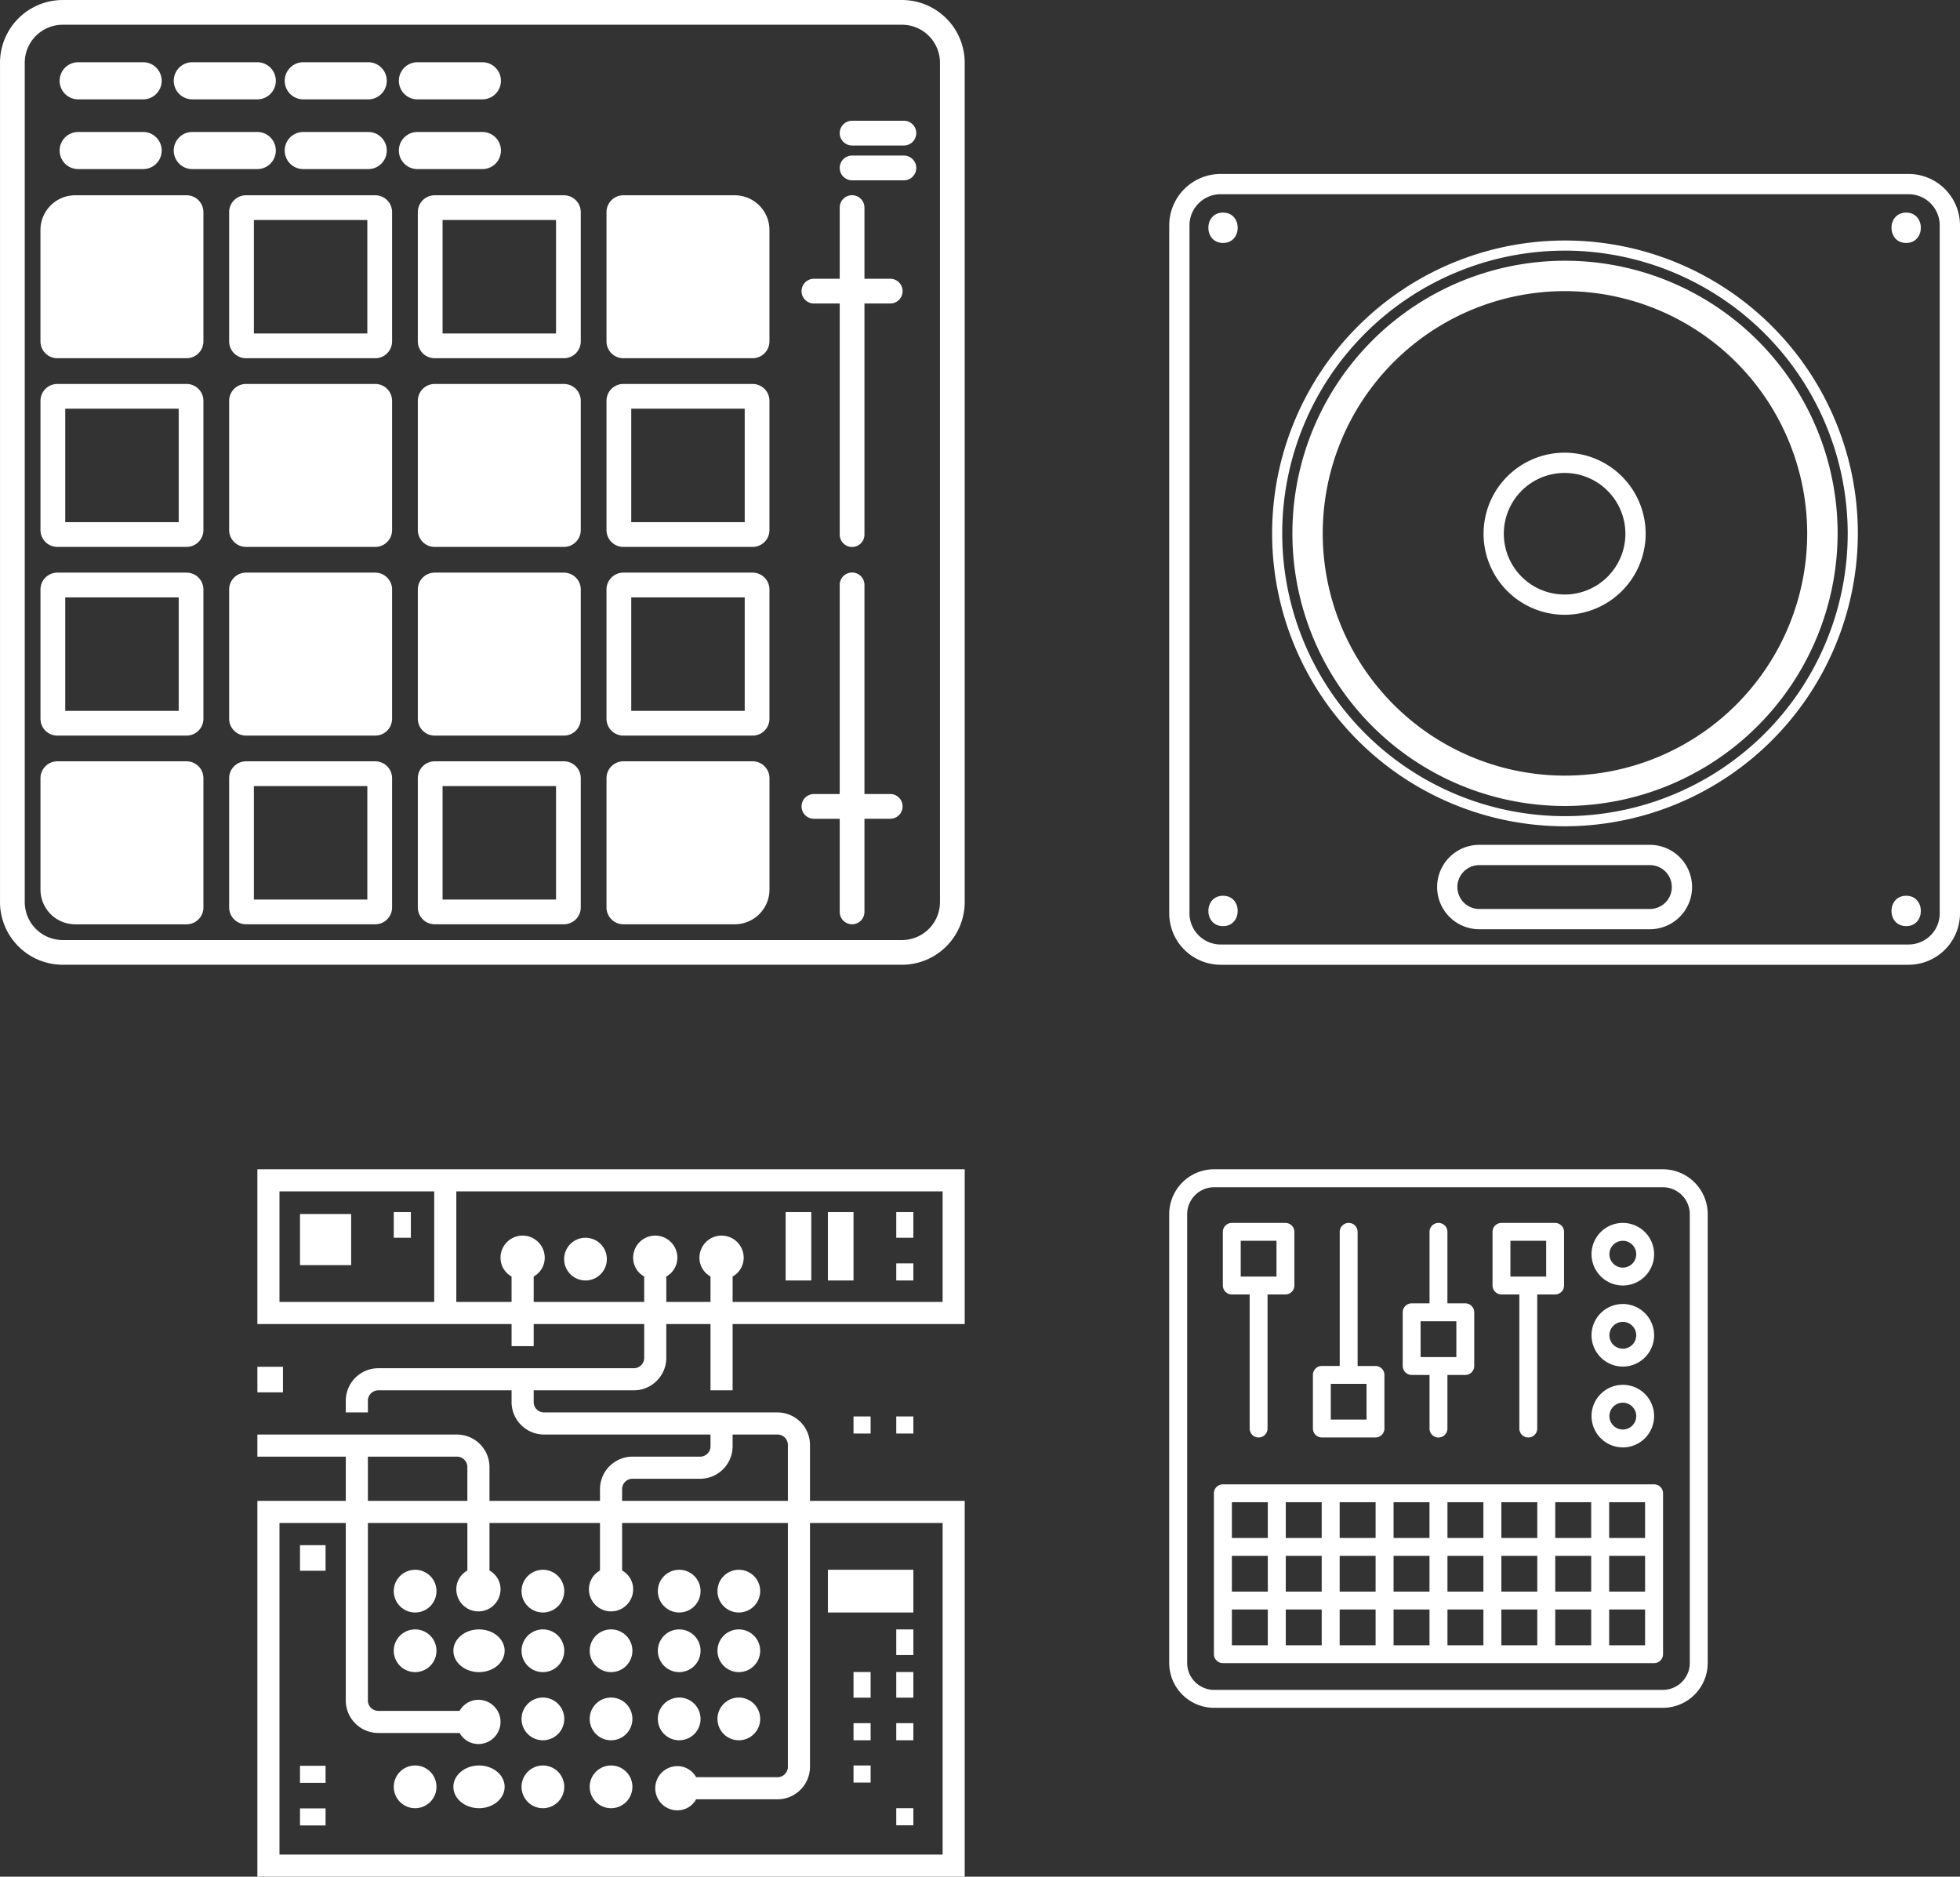 <svg xmlns="http://www.w3.org/2000/svg" width="100%" height="100%" viewBox="0 0 287.536 275.295">
  <rect x="0" y="0" width="287.536" height="275.295" fill="#333333" stroke="none"/>
  <g id="Group_70" data-name="Group 70" transform="translate(-1222.474 -291.474)">
    <g id="noun_launchpad_1731196" transform="translate(1222.474 291.474)">
      <g id="Group_14" data-name="Group 14" transform="translate(0)">
        <path id="Path_65" data-name="Path 65" d="M143.322,11H20.2A9.211,9.211,0,0,0,11,20.2V143.322a9.211,9.211,0,0,0,9.2,9.2H143.322a9.211,9.211,0,0,0,9.2-9.2V20.2A9.211,9.211,0,0,0,143.322,11Zm5.572,132.325a5.579,5.579,0,0,1-5.572,5.572H20.2a5.579,5.579,0,0,1-5.572-5.572V20.2A5.579,5.579,0,0,1,20.2,14.626H143.322a5.579,5.579,0,0,1,5.572,5.572V143.322Z" transform="translate(-10.998 -10.998)" fill="#fff"/>
        <path id="Path_66" data-name="Path 66" d="M35.7,72.561H16.741a2.475,2.475,0,0,0-2.472,2.472V91.371a5.1,5.1,0,0,0,5.1,5.1H35.7a2.475,2.475,0,0,0,2.472-2.472V75.033A2.475,2.475,0,0,0,35.7,72.561Z" transform="translate(-8.33 39.12)" fill="#fff"/>
        <path id="Path_67" data-name="Path 67" d="M35.7,26.788H19.365a5.1,5.1,0,0,0-5.1,5.1V48.22a2.475,2.475,0,0,0,2.472,2.472H35.7a2.475,2.475,0,0,0,2.472-2.472V29.26A2.475,2.475,0,0,0,35.7,26.788Z" transform="translate(-8.33 1.858)" fill="#fff"/>
        <path id="Path_68" data-name="Path 68" d="M78.853,26.788H62.515a2.475,2.475,0,0,0-2.472,2.472V48.22a2.475,2.475,0,0,0,2.472,2.472H81.476a2.475,2.475,0,0,0,2.472-2.472V31.883A5.1,5.1,0,0,0,78.853,26.788Z" transform="translate(28.932 1.858)" fill="#fff"/>
        <path id="Path_69" data-name="Path 69" d="M81.476,72.561H62.515a2.475,2.475,0,0,0-2.472,2.472V93.994a2.475,2.475,0,0,0,2.472,2.472H78.853a5.1,5.1,0,0,0,5.1-5.1V75.033A2.475,2.475,0,0,0,81.476,72.561Z" transform="translate(28.932 39.12)" fill="#fff"/>
        <path id="Path_70" data-name="Path 70" d="M35.7,57.3H16.741a2.474,2.474,0,0,0-2.472,2.471V78.735a2.475,2.475,0,0,0,2.472,2.472H35.7a2.475,2.475,0,0,0,2.472-2.472V59.775A2.474,2.474,0,0,0,35.7,57.3ZM34.544,77.577H17.9V60.934H34.544Z" transform="translate(-8.33 26.702)" fill="#fff"/>
        <path id="Path_71" data-name="Path 71" d="M35.7,42.045H16.741a2.475,2.475,0,0,0-2.472,2.472V63.478a2.475,2.475,0,0,0,2.472,2.472H35.7a2.475,2.475,0,0,0,2.472-2.472V44.517A2.475,2.475,0,0,0,35.7,42.045ZM34.544,62.32H17.9V45.676H34.544Z" transform="translate(-8.33 14.279)" fill="#fff"/>
        <path id="Path_72" data-name="Path 72" d="M50.961,72.561H32a2.475,2.475,0,0,0-2.472,2.472V93.994A2.475,2.475,0,0,0,32,96.466H50.96a2.474,2.474,0,0,0,2.471-2.472V75.033A2.474,2.474,0,0,0,50.961,72.561ZM49.8,92.836H33.158V76.192H49.8Z" transform="translate(4.089 39.12)" fill="#fff"/>
        <path id="Path_73" data-name="Path 73" d="M50.961,26.788H32a2.475,2.475,0,0,0-2.472,2.472V48.22A2.475,2.475,0,0,0,32,50.692H50.96a2.474,2.474,0,0,0,2.471-2.472V29.26A2.474,2.474,0,0,0,50.961,26.788ZM49.8,47.062H33.158V30.418H49.8Z" transform="translate(4.089 1.858)" fill="#fff"/>
        <path id="Path_74" data-name="Path 74" d="M50.961,57.3H32a2.474,2.474,0,0,0-2.472,2.471V78.735A2.475,2.475,0,0,0,32,81.207H50.96a2.474,2.474,0,0,0,2.471-2.472V59.775A2.474,2.474,0,0,0,50.961,57.3Z" transform="translate(4.089 26.702)" fill="#fff"/>
        <path id="Path_75" data-name="Path 75" d="M50.961,42.045H32a2.475,2.475,0,0,0-2.472,2.472V63.478A2.475,2.475,0,0,0,32,65.95H50.96a2.474,2.474,0,0,0,2.471-2.472V44.517A2.474,2.474,0,0,0,50.961,42.045Z" transform="translate(4.089 14.279)" fill="#fff"/>
        <path id="Path_76" data-name="Path 76" d="M66.218,72.561H47.258a2.475,2.475,0,0,0-2.472,2.472V93.994a2.475,2.475,0,0,0,2.472,2.472H66.218a2.475,2.475,0,0,0,2.472-2.472V75.033A2.475,2.475,0,0,0,66.218,72.561ZM65.06,92.836H48.416V76.192H65.06Z" transform="translate(16.51 39.12)" fill="#fff"/>
        <path id="Path_77" data-name="Path 77" d="M66.218,26.788H47.258a2.475,2.475,0,0,0-2.472,2.472V48.22a2.475,2.475,0,0,0,2.472,2.472H66.218A2.475,2.475,0,0,0,68.69,48.22V29.26A2.475,2.475,0,0,0,66.218,26.788ZM65.06,47.062H48.416V30.418H65.06Z" transform="translate(16.51 1.858)" fill="#fff"/>
        <path id="Path_78" data-name="Path 78" d="M66.218,57.3H47.258a2.474,2.474,0,0,0-2.472,2.471V78.735a2.475,2.475,0,0,0,2.472,2.472H66.218a2.475,2.475,0,0,0,2.472-2.472V59.775A2.475,2.475,0,0,0,66.218,57.3Z" transform="translate(16.51 26.702)" fill="#fff"/>
        <path id="Path_79" data-name="Path 79" d="M66.218,42.045H47.258a2.475,2.475,0,0,0-2.472,2.472V63.478a2.475,2.475,0,0,0,2.472,2.472H66.218a2.475,2.475,0,0,0,2.472-2.472V44.517A2.475,2.475,0,0,0,66.218,42.045Z" transform="translate(16.51 14.279)" fill="#fff"/>
        <path id="Path_80" data-name="Path 80" d="M81.476,57.3H62.515a2.474,2.474,0,0,0-2.472,2.471V78.735a2.475,2.475,0,0,0,2.472,2.472H81.476a2.475,2.475,0,0,0,2.472-2.472V59.775A2.475,2.475,0,0,0,81.476,57.3ZM80.318,77.577H63.674V60.934H80.318V77.577Z" transform="translate(28.932 26.702)" fill="#fff"/>
        <path id="Path_81" data-name="Path 81" d="M81.476,42.045H62.515a2.475,2.475,0,0,0-2.472,2.472V63.478a2.475,2.475,0,0,0,2.472,2.472H81.476a2.475,2.475,0,0,0,2.472-2.472V44.517A2.475,2.475,0,0,0,81.476,42.045ZM80.318,62.32H63.674V45.676H80.318V62.32Z" transform="translate(28.932 14.279)" fill="#fff"/>
        <path id="Path_82" data-name="Path 82" d="M88.825,39.04H85.043V28.6a1.815,1.815,0,1,0-3.63,0V39.04H77.632a1.815,1.815,0,1,0,0,3.63h3.781v33.9a1.815,1.815,0,0,0,3.63,0v-33.9h3.782a1.815,1.815,0,0,0,0-3.63Z" transform="translate(41.774 1.852)" fill="#fff"/>
        <path id="Path_83" data-name="Path 83" d="M88.825,89.8H85.043V59.119a1.815,1.815,0,1,0-3.63,0V89.8H77.632a1.815,1.815,0,0,0,0,3.63h3.781V107.09a1.815,1.815,0,1,0,3.63,0V93.427h3.782a1.815,1.815,0,0,0,0-3.63Z" transform="translate(41.774 26.681)" fill="#fff"/>
        <path id="Path_84" data-name="Path 84" d="M18.539,21.473h9.527a2.723,2.723,0,0,0,0-5.446H18.539a2.723,2.723,0,0,0,0,5.446Z" transform="translate(-7.069 -6.898)" fill="#fff"/>
        <path id="Path_85" data-name="Path 85" d="M27.77,21.473H37.3a2.723,2.723,0,1,0,0-5.446H27.77a2.723,2.723,0,1,0,0,5.446Z" transform="translate(0.442 -6.898)" fill="#fff"/>
        <path id="Path_86" data-name="Path 86" d="M18.539,27.108h9.527a2.723,2.723,0,1,0,0-5.446H18.539a2.723,2.723,0,1,0,0,5.446Z" transform="translate(-7.069 -2.303)" fill="#fff"/>
        <path id="Path_87" data-name="Path 87" d="M27.77,27.108H37.3a2.723,2.723,0,1,0,0-5.446H27.77a2.723,2.723,0,1,0,0,5.446Z" transform="translate(0.442 -2.303)" fill="#fff"/>
        <path id="Path_88" data-name="Path 88" d="M36.743,21.473h9.527a2.723,2.723,0,1,0,0-5.446H36.743a2.723,2.723,0,1,0,0,5.446Z" transform="translate(7.748 -6.898)" fill="#fff"/>
        <path id="Path_89" data-name="Path 89" d="M45.974,21.473H55.5a2.723,2.723,0,1,0,0-5.446H45.974a2.723,2.723,0,1,0,0,5.446Z" transform="translate(15.264 -6.898)" fill="#fff"/>
        <path id="Path_90" data-name="Path 90" d="M36.743,27.108h9.527a2.723,2.723,0,1,0,0-5.446H36.743a2.723,2.723,0,1,0,0,5.446Z" transform="translate(7.748 -2.303)" fill="#fff"/>
        <path id="Path_91" data-name="Path 91" d="M58.224,24.385A2.722,2.722,0,0,0,55.5,21.663H45.974a2.723,2.723,0,0,0,0,5.446H55.5A2.722,2.722,0,0,0,58.224,24.385Z" transform="translate(15.264 -2.303)" fill="#fff"/>
        <path id="Path_92" data-name="Path 92" d="M88.316,20.756h-7.6a1.815,1.815,0,1,0,0,3.63h7.6a1.815,1.815,0,0,0,0-3.63Z" transform="translate(44.287 -3.042)" fill="#fff"/>
        <path id="Path_93" data-name="Path 93" d="M88.316,23.569h-7.6a1.815,1.815,0,1,0,0,3.63h7.6a1.815,1.815,0,0,0,0-3.63Z" transform="translate(44.287 -0.749)" fill="#fff"/>
      </g>
    </g>
    <g id="noun_Synthesizer_1746333" transform="translate(1260.231 463)">
      <g id="Group_9" data-name="Group 9" transform="translate(0)">
        <path id="Path_1" data-name="Path 1" d="M103.769,0H0V22.7H37.292v3.243h3.243V22.7H56.749v4.864a1.532,1.532,0,0,1-1.621,1.621H17.835a4.777,4.777,0,0,0-4.864,4.864v1.621h3.243V34.049a1.532,1.532,0,0,1,1.621-1.621H37.292v1.621a4.777,4.777,0,0,0,4.864,4.864H66.477v1.621a1.532,1.532,0,0,1-1.621,1.621H55.127a4.777,4.777,0,0,0-4.864,4.864v1.621H34.049V43.778a4.777,4.777,0,0,0-4.864-4.864H0v3.243H12.971v6.486H0v55.127H103.769V48.642H81.07V40.535a4.777,4.777,0,0,0-4.864-4.864H42.156a1.532,1.532,0,0,1-1.621-1.621V32.428H55.127a4.777,4.777,0,0,0,4.864-4.864V22.7h6.486v9.728H69.72V22.7h34.049ZM16.214,42.156H29.185a1.532,1.532,0,0,1,1.621,1.621v4.864H16.214Zm84.313,9.728v48.642H3.243V51.885h9.728V77.827a4.777,4.777,0,0,0,4.864,4.864H29.672a3.138,3.138,0,0,0,2.756,1.621,3.243,3.243,0,0,0,0-6.486,3.138,3.138,0,0,0-2.756,1.621H17.835a1.532,1.532,0,0,1-1.621-1.621V51.885H30.807v6.972a3.138,3.138,0,0,0-1.621,2.756,3.243,3.243,0,1,0,6.486,0,3.138,3.138,0,0,0-1.621-2.756V51.885H50.263v6.972a3.138,3.138,0,0,0-1.621,2.756,3.243,3.243,0,0,0,6.486,0,3.138,3.138,0,0,0-1.621-2.756V51.885H77.827V87.555a1.532,1.532,0,0,1-1.621,1.621H64.369a3.138,3.138,0,0,0-2.756-1.621,3.243,3.243,0,0,0,0,6.486,3.138,3.138,0,0,0,2.756-1.621H76.206a4.777,4.777,0,0,0,4.864-4.864V51.885Zm-22.7-11.35v8.107H53.506V47.02A1.532,1.532,0,0,1,55.127,45.4h9.728a4.777,4.777,0,0,0,4.864-4.864V38.913h6.486A1.532,1.532,0,0,1,77.827,40.535ZM3.243,3.243h22.7V19.457H3.243Zm97.284,16.214H69.72V15.728a3.138,3.138,0,0,0,1.621-2.756,3.243,3.243,0,1,0-6.486,0,3.138,3.138,0,0,0,1.621,2.756v3.729H59.992V15.728a3.138,3.138,0,0,0,1.621-2.756,3.243,3.243,0,1,0-6.486,0,3.138,3.138,0,0,0,1.621,2.756v3.729H40.535V15.728a3.138,3.138,0,0,0,1.621-2.756,3.243,3.243,0,0,0-6.486,0,3.138,3.138,0,0,0,1.621,2.756v3.729H29.185V3.243h71.341Z" fill="#fff"/>
        <circle id="Ellipse_1" data-name="Ellipse 1" cx="3.135" cy="3.135" r="3.135" transform="translate(45.001 10.043)" fill="#fff"/>
        <circle id="Ellipse_2" data-name="Ellipse 2" cx="3.135" cy="3.135" r="3.135" transform="translate(38.753 58.748)" fill="#fff"/>
        <circle id="Ellipse_3" data-name="Ellipse 3" cx="3.135" cy="3.135" r="3.135" transform="translate(58.748 58.748)" fill="#fff"/>
        <ellipse id="Ellipse_4" data-name="Ellipse 4" cx="3.761" cy="3.135" rx="3.761" ry="3.135" transform="translate(28.754 67.495)" fill="#fff"/>
        <circle id="Ellipse_5" data-name="Ellipse 5" cx="3.135" cy="3.135" r="3.135" transform="translate(20.007 58.748)" fill="#fff"/>
        <circle id="Ellipse_6" data-name="Ellipse 6" cx="3.135" cy="3.135" r="3.135" transform="translate(20.007 67.495)" fill="#fff"/>
        <circle id="Ellipse_7" data-name="Ellipse 7" cx="3.135" cy="3.135" r="3.135" transform="translate(38.753 67.495)" fill="#fff"/>
        <circle id="Ellipse_8" data-name="Ellipse 8" cx="3.135" cy="3.135" r="3.135" transform="translate(48.75 67.495)" fill="#fff"/>
        <circle id="Ellipse_9" data-name="Ellipse 9" cx="3.135" cy="3.135" r="3.135" transform="translate(58.748 67.495)" fill="#fff"/>
        <circle id="Ellipse_10" data-name="Ellipse 10" cx="3.135" cy="3.135" r="3.135" transform="translate(38.753 77.493)" fill="#fff"/>
        <circle id="Ellipse_11" data-name="Ellipse 11" cx="3.135" cy="3.135" r="3.135" transform="translate(48.75 77.493)" fill="#fff"/>
        <circle id="Ellipse_12" data-name="Ellipse 12" cx="3.135" cy="3.135" r="3.135" transform="translate(58.748 77.493)" fill="#fff"/>
        <circle id="Ellipse_13" data-name="Ellipse 13" cx="3.135" cy="3.135" r="3.135" transform="translate(67.495 58.748)" fill="#fff"/>
        <circle id="Ellipse_14" data-name="Ellipse 14" cx="3.135" cy="3.135" r="3.135" transform="translate(67.495 67.495)" fill="#fff"/>
        <circle id="Ellipse_15" data-name="Ellipse 15" cx="3.135" cy="3.135" r="3.135" transform="translate(67.495 77.493)" fill="#fff"/>
        <ellipse id="Ellipse_16" data-name="Ellipse 16" cx="3.761" cy="3.135" rx="3.761" ry="3.135" transform="translate(28.754 87.457)" fill="#fff"/>
        <circle id="Ellipse_17" data-name="Ellipse 17" cx="3.135" cy="3.135" r="3.135" transform="translate(20.007 87.457)" fill="#fff"/>
        <circle id="Ellipse_18" data-name="Ellipse 18" cx="3.135" cy="3.135" r="3.135" transform="translate(38.753 87.457)" fill="#fff"/>
        <circle id="Ellipse_19" data-name="Ellipse 19" cx="3.135" cy="3.135" r="3.135" transform="translate(48.75 87.457)" fill="#fff"/>
        <rect id="Rectangle_203" data-name="Rectangle 203" width="3.761" height="10.03" transform="translate(83.696 6.282)" fill="#fff"/>
        <rect id="Rectangle_204" data-name="Rectangle 204" width="3.761" height="10.03" transform="translate(77.499 6.282)" fill="#fff"/>
        <rect id="Rectangle_205" data-name="Rectangle 205" width="7.501" height="7.501" transform="translate(6.254 6.561)" fill="#fff"/>
        <rect id="Rectangle_206" data-name="Rectangle 206" width="2.508" height="3.761" transform="translate(93.726 6.282)" fill="#fff"/>
        <rect id="Rectangle_207" data-name="Rectangle 207" width="2.508" height="2.508" transform="translate(93.726 13.804)" fill="#fff"/>
        <rect id="Rectangle_208" data-name="Rectangle 208" width="2.508" height="3.761" transform="translate(20.01 6.282)" fill="#fff"/>
        <rect id="Rectangle_209" data-name="Rectangle 209" width="3.751" height="3.751" transform="translate(0.003 28.971)" fill="#fff"/>
        <rect id="Rectangle_210" data-name="Rectangle 210" width="2.508" height="2.508" transform="translate(87.457 36.258)" fill="#fff"/>
        <rect id="Rectangle_211" data-name="Rectangle 211" width="2.508" height="2.508" transform="translate(93.726 36.258)" fill="#fff"/>
        <rect id="Rectangle_212" data-name="Rectangle 212" width="3.751" height="2.5" transform="translate(6.254 93.755)" fill="#fff"/>
        <rect id="Rectangle_213" data-name="Rectangle 213" width="3.751" height="2.5" transform="translate(6.254 87.504)" fill="#fff"/>
        <rect id="Rectangle_214" data-name="Rectangle 214" width="3.751" height="3.751" transform="translate(6.254 55.142)" fill="#fff"/>
        <rect id="Rectangle_215" data-name="Rectangle 215" width="2.508" height="2.508" transform="translate(93.726 93.726)" fill="#fff"/>
        <rect id="Rectangle_216" data-name="Rectangle 216" width="12.538" height="6.269" transform="translate(83.696 58.748)" fill="#fff"/>
        <rect id="Rectangle_217" data-name="Rectangle 217" width="2.508" height="3.761" transform="translate(93.726 67.501)" fill="#fff"/>
        <rect id="Rectangle_218" data-name="Rectangle 218" width="2.508" height="3.761" transform="translate(93.726 73.75)" fill="#fff"/>
        <rect id="Rectangle_219" data-name="Rectangle 219" width="2.508" height="2.508" transform="translate(93.726 81.252)" fill="#fff"/>
        <rect id="Rectangle_220" data-name="Rectangle 220" width="2.508" height="2.508" transform="translate(87.457 87.457)" fill="#fff"/>
        <rect id="Rectangle_221" data-name="Rectangle 221" width="2.508" height="3.761" transform="translate(87.457 73.75)" fill="#fff"/>
        <rect id="Rectangle_222" data-name="Rectangle 222" width="2.508" height="2.508" transform="translate(87.457 81.252)" fill="#fff"/>
      </g>
    </g>
    <g id="noun_woofer_1731191" transform="translate(1394 316.99)">
      <g id="Group_15" data-name="Group 15" transform="translate(0)">
        <path id="Path_94" data-name="Path 94" d="M119.464,127.007H18.541A7.551,7.551,0,0,1,11,119.464V18.54A7.551,7.551,0,0,1,18.541,11H119.464a7.551,7.551,0,0,1,7.543,7.542V119.464A7.551,7.551,0,0,1,119.464,127.007ZM18.541,13.972a4.573,4.573,0,0,0-4.569,4.568V119.465a4.573,4.573,0,0,0,4.569,4.568H119.464a4.573,4.573,0,0,0,4.569-4.568V18.54a4.573,4.573,0,0,0-4.569-4.568H18.541Z" transform="translate(-10.997 -10.998)" fill="#fff"/>
        <path id="Path_95" data-name="Path 95" d="M64.1,103.5a42.964,42.964,0,1,1,43.024-42.965A43.043,43.043,0,0,1,64.1,103.5Zm0-84.443a41.479,41.479,0,1,0,41.536,41.479A41.554,41.554,0,0,0,64.1,19.054Z" transform="translate(-6.099 -7.806)" fill="#fff"/>
        <path id="Path_96" data-name="Path 96" d="M63.133,99.554a39.993,39.993,0,1,1,40.052-39.993A40.068,40.068,0,0,1,63.133,99.554Zm0-75.529A35.536,35.536,0,1,0,98.722,59.561,35.6,35.6,0,0,0,63.133,24.025Z" transform="translate(-5.128 -6.835)" fill="#fff"/>
        <path id="Path_97" data-name="Path 97" d="M53.887,62.263a11.889,11.889,0,1,1,11.89-11.889A11.9,11.9,0,0,1,53.887,62.263Zm0-20.807a8.918,8.918,0,1,0,8.918,8.918A8.929,8.929,0,0,0,53.887,41.456Z" transform="translate(4.118 2.405)" fill="#fff"/>
        <path id="Path_98" data-name="Path 98" d="M68.62,89.542H43.6a6.19,6.19,0,1,1,0-12.381H68.621a6.19,6.19,0,1,1,0,12.381ZM43.6,80.133a3.219,3.219,0,1,0,0,6.438H68.621a3.219,3.219,0,1,0,0-6.438H43.6Z" transform="translate(1.893 21.256)" fill="#fff"/>
        <path id="Path_99" data-name="Path 99" d="M17.016,86.645c2.868,0,2.873-4.457,0-4.457s-2.873,4.457,0,4.457Z" transform="translate(-9.119 23.697)" fill="#fff"/>
        <path id="Path_100" data-name="Path 100" d="M17.016,19.27c2.868,0,2.873-4.457,0-4.457s-2.873,4.457,0,4.457Z" transform="translate(-9.119 -9.145)" fill="#fff"/>
        <path id="Path_101" data-name="Path 101" d="M84.391,19.27c2.868,0,2.873-4.457,0-4.457s-2.873,4.457,0,4.457Z" transform="translate(23.722 -9.145)" fill="#fff"/>
        <path id="Path_102" data-name="Path 102" d="M84.391,86.645c2.868,0,2.873-4.457,0-4.457s-2.873,4.457,0,4.457Z" transform="translate(23.722 23.697)" fill="#fff"/>
      </g>
    </g>
    <g id="noun_Midi_Synthesizer_324651" data-name="noun_Midi Synthesizer_324651" transform="translate(1394 463)">
      <g id="Group_69" data-name="Group 69">
        <path id="Path_124" data-name="Path 124" d="M72.421,0H6.584A6.586,6.586,0,0,0,0,6.584V72.421A6.586,6.586,0,0,0,6.584,79H72.421A6.586,6.586,0,0,0,79,72.421V6.584A6.586,6.586,0,0,0,72.421,0Zm3.95,72.421a3.962,3.962,0,0,1-3.95,3.95H6.584a3.962,3.962,0,0,1-3.95-3.95V6.584a3.962,3.962,0,0,1,3.95-3.95H72.421a3.962,3.962,0,0,1,3.95,3.95Z" fill="#fff"/>
        <path id="Path_125" data-name="Path 125" d="M17.311,37.475H25.18a1.315,1.315,0,0,0,1.311-1.311V28.3a1.315,1.315,0,0,0-1.311-1.311H22.557V7.311a1.311,1.311,0,1,0-2.623,0V26.984H17.311A1.315,1.315,0,0,0,16,28.3v7.869A1.315,1.315,0,0,0,17.311,37.475Zm1.311-7.869h5.246v5.246H18.623Z" transform="translate(5.081 1.869)" fill="#fff"/>
        <path id="Path_126" data-name="Path 126" d="M27.311,28.3h2.623v7.869a1.311,1.311,0,1,0,2.623,0V28.3H35.18a1.315,1.315,0,0,0,1.311-1.311V19.115A1.315,1.315,0,0,0,35.18,17.8H32.557V7.311a1.311,1.311,0,1,0-2.623,0V17.8H27.311A1.315,1.315,0,0,0,26,19.115v7.869A1.315,1.315,0,0,0,27.311,28.3Zm1.311-7.869h5.246v5.246H28.623Z" transform="translate(8.256 1.869)" fill="#fff"/>
        <path id="Path_127" data-name="Path 127" d="M37.311,16.492h2.623V36.164a1.311,1.311,0,0,0,2.623,0V16.492H45.18a1.315,1.315,0,0,0,1.311-1.311V7.311A1.315,1.315,0,0,0,45.18,6H37.311A1.315,1.315,0,0,0,36,7.311V15.18A1.315,1.315,0,0,0,37.311,16.492Zm1.311-7.869h5.246v5.246H38.623Z" transform="translate(11.432 1.869)" fill="#fff"/>
        <path id="Path_128" data-name="Path 128" d="M51.59,24.18A4.59,4.59,0,1,0,47,19.59,4.6,4.6,0,0,0,51.59,24.18Zm0-6.557a1.967,1.967,0,1,1-1.967,1.967A1.965,1.965,0,0,1,51.59,17.623Z" transform="translate(14.955 4.762)" fill="#fff"/>
        <path id="Path_129" data-name="Path 129" d="M51.59,33.18A4.59,4.59,0,1,0,47,28.59,4.6,4.6,0,0,0,51.59,33.18Zm0-6.557a1.967,1.967,0,1,1-1.967,1.967A1.965,1.965,0,0,1,51.59,26.623Z" transform="translate(14.955 7.619)" fill="#fff"/>
        <path id="Path_130" data-name="Path 130" d="M51.59,15.18A4.59,4.59,0,1,0,47,10.59,4.6,4.6,0,0,0,51.59,15.18Zm0-6.557a1.967,1.967,0,1,1-1.967,1.967A1.965,1.965,0,0,1,51.59,8.623Z" transform="translate(14.955 1.869)" fill="#fff"/>
        <path id="Path_131" data-name="Path 131" d="M7.311,16.492H9.934V36.164a1.311,1.311,0,1,0,2.623,0V16.492H15.18a1.315,1.315,0,0,0,1.311-1.311V7.311A1.315,1.315,0,0,0,15.18,6H7.311A1.315,1.315,0,0,0,6,7.311V15.18A1.315,1.315,0,0,0,7.311,16.492ZM8.623,8.623h5.246v5.246H8.623Z" transform="translate(1.869 1.869)" fill="#fff"/>
        <path id="Path_132" data-name="Path 132" d="M69.572,35H6.318A1.319,1.319,0,0,0,5,36.311V59.918A1.319,1.319,0,0,0,6.318,61.23H69.572a1.319,1.319,0,0,0,1.318-1.311V36.311A1.319,1.319,0,0,0,69.572,35ZM7.636,45.492h5.271v5.246H7.636Zm7.907,0h5.271v5.246H15.542Zm7.907,0H28.72v5.246H23.449Zm7.907,0h5.271v5.246H31.356Zm7.907,0h5.271v5.246H39.263Zm7.907,0h5.271v5.246H47.17Zm7.907,0h5.271v5.246H55.076Zm7.907,0h5.271v5.246H62.983Zm5.271-2.623H62.983V37.623h5.271Zm-7.907,0H55.076V37.623h5.271Zm-7.907,0H47.17V37.623h5.271Zm-7.907,0H39.263V37.623h5.271Zm-7.907,0H31.356V37.623h5.271Zm-7.907,0H23.449V37.623H28.72Zm-7.907,0H15.542V37.623h5.271ZM7.636,37.623h5.271v5.246H7.636Zm0,15.738h5.271v5.246H7.636Zm7.907,0h5.271v5.246H15.542Zm7.907,0H28.72v5.246H23.449Zm7.907,0h5.271v5.246H31.356Zm7.907,0h5.271v5.246H39.263Zm7.907,0h5.271v5.246H47.17Zm7.907,0h5.271v5.246H55.076Zm13.178,5.246H62.983V53.361h5.271Z" transform="translate(1.557 11.218)" fill="#fff"/>
      </g>
    </g>
  </g>
</svg>
